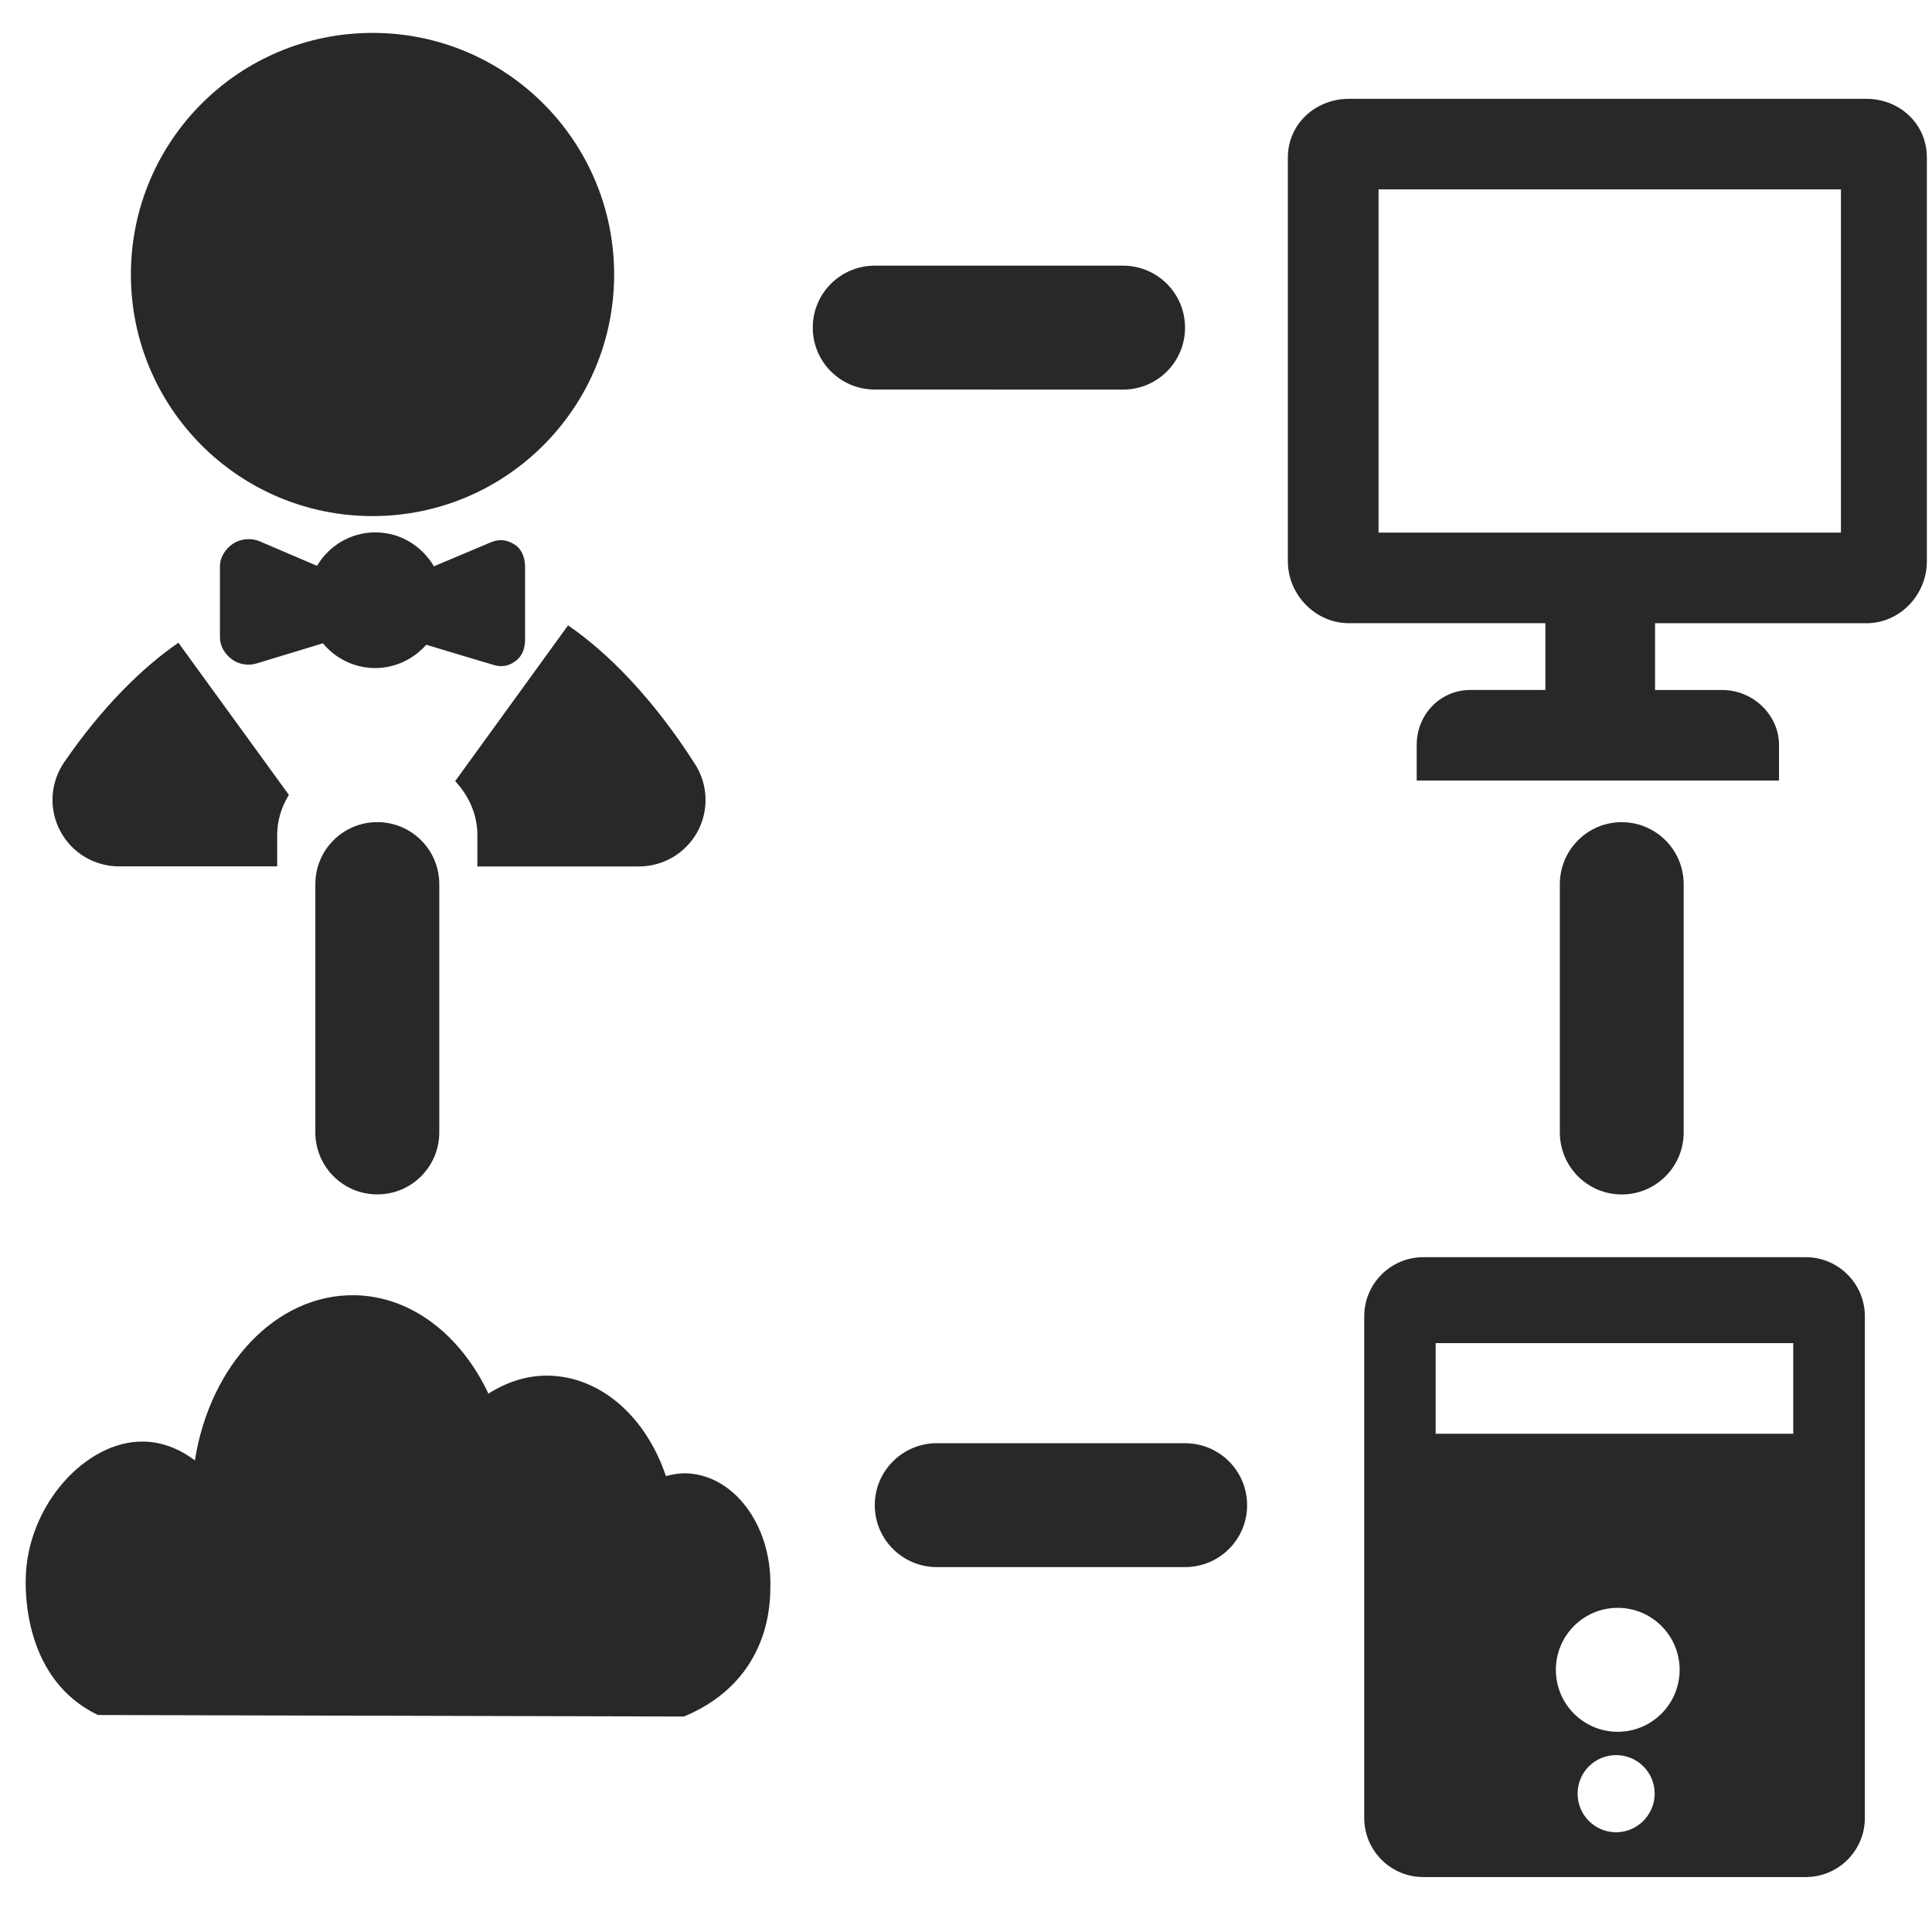 <?xml version="1.0" encoding="utf-8"?>
<!-- Generator: Adobe Illustrator 16.0.4, SVG Export Plug-In . SVG Version: 6.00 Build 0)  -->
<!DOCTYPE svg PUBLIC "-//W3C//DTD SVG 1.1//EN" "http://www.w3.org/Graphics/SVG/1.1/DTD/svg11.dtd">
<svg version="1.1" id="Layer_1" xmlns="http://www.w3.org/2000/svg" xmlns:xlink="http://www.w3.org/1999/xlink" x="0px" y="0px"
	 width="32px" height="32px" viewBox="0 0 32 32" enable-background="new 0 0 32 32" xml:space="preserve">
<g>
	<path fill="#282828" d="M6.25,13.617c-0.569,0-1.027,0.46-1.027,1.027v4.111c0,0.568,0.458,1.028,1.027,1.028
		c0.567,0,1.026-0.46,1.026-1.028v-4.111C7.276,14.077,6.817,13.617,6.25,13.617z"/>
	<path fill="#282828" d="M11.351,24.402c-0.11,0-0.217,0.018-0.321,0.047c-0.325-0.967-1.067-1.648-1.947-1.664
		c-0.358-0.006-0.692,0.107-0.993,0.298c-0.453-0.96-1.266-1.612-2.213-1.63c-1.304-0.021-2.401,1.158-2.649,2.736
		C2.977,24,2.689,23.883,2.379,23.877c-0.957-0.018-1.933,1.059-1.953,2.273c-0.004,0.213-0.029,1.668,1.196,2.256l9.707,0.025
		c1.468-0.613,1.427-1.953,1.431-2.164C12.777,25.252,12.146,24.417,11.351,24.402z"/>
	<path fill="#282828" d="M30.913,1.637h-8.571c-0.554,0-1.011,0.417-1.011,0.971v6.689c0,0.554,0.457,1.025,1.011,1.025h3.254v1.106
		h-1.242c-0.502,0-0.889,0.409-0.889,0.911v0.589h6.001V12.34c0-0.502-0.434-0.911-0.938-0.911h-1.115v-1.106h3.501
		c0.554,0,1.001-0.472,1.001-1.025V2.607C31.914,2.054,31.467,1.637,30.913,1.637z M30.492,8.822h-7.659V3.137h7.659V8.822z"/>
	<path fill="#282828" d="M18.6,6.453c0.569,0,1.028-0.458,1.028-1.026c0-0.568-0.459-1.027-1.028-1.027h-4.111
		c-0.567,0-1.027,0.458-1.027,1.026c0,0.568,0.46,1.026,1.027,1.026L18.6,6.453L18.6,6.453z"/>
	<path fill="#282828" d="M19.628,23.904h-4.111c-0.567,0-1.028,0.459-1.028,1.027c0,0.566,0.461,1.025,1.028,1.025h4.111
		c0.569,0,1.028-0.459,1.028-1.025C20.656,24.363,20.197,23.904,19.628,23.904z"/>
	<path fill="#282828" d="M27.887,18.756v-4.111c0-0.567-0.459-1.027-1.027-1.027c-0.566,0-1.024,0.46-1.024,1.027v4.111
		c0,0.568,0.458,1.028,1.024,1.028C27.428,19.784,27.887,19.324,27.887,18.756z"/>
	<path fill="#282828" d="M6.171,8.548c2.209,0,4.001-1.792,4.001-4.001c0-2.212-1.792-4.002-4.001-4.002
		c-2.213,0-4.003,1.79-4.003,4.002C2.168,6.756,3.958,8.548,6.171,8.548z"/>
	<path fill="#282828" d="M7.539,12.938c0.229,0.245,0.368,0.556,0.368,0.893v0.52h2.677c0.402,0,0.772-0.219,0.966-0.571
		c0.194-0.352,0.18-0.783-0.037-1.122c-0.7-1.098-1.451-1.852-2.104-2.3L7.539,12.938z"/>
	<path fill="#282828" d="M4.591,13.83c0-0.239,0.071-0.465,0.194-0.664l-1.83-2.52c-0.587,0.403-1.253,1.05-1.892,1.979
		c-0.231,0.337-0.258,0.775-0.066,1.137c0.19,0.362,0.565,0.588,0.975,0.588h2.619V13.83z"/>
	<path fill="#282828" d="M8.544,10.945c0.115-0.086,0.153-0.22,0.153-0.359V9.394c0-0.149-0.047-0.291-0.171-0.373
		c-0.129-0.083-0.257-0.097-0.393-0.04L7.187,9.38C6.99,9.045,6.632,8.818,6.217,8.818c-0.413,0-0.771,0.225-0.966,0.554
		l-0.95-0.406c-0.136-0.06-0.312-0.044-0.438,0.037c-0.128,0.084-0.22,0.225-0.22,0.376v1.182c0,0.144,0.084,0.276,0.199,0.36
		c0.113,0.085,0.271,0.11,0.407,0.068c0.371-0.113,0.837-0.253,1.1-0.334c0.204,0.249,0.517,0.41,0.866,0.41
		c0.334,0,0.637-0.15,0.845-0.386c0.269,0.08,0.734,0.223,1.115,0.334C8.31,11.056,8.434,11.031,8.544,10.945z"/>
	<path fill="#282828" d="M22.596,30.111c0,0.541,0.438,0.979,0.979,0.979h6.334c0.54,0,0.979-0.438,0.979-0.979v-8.309
		c0-0.539-0.438-0.979-0.979-0.979h-6.334c-0.54,0-0.979,0.438-0.979,0.979V30.111z M26.768,30.348
		c-0.353,0-0.638-0.287-0.638-0.639c0-0.354,0.285-0.639,0.638-0.639s0.639,0.285,0.639,0.639
		C27.404,30.061,27.119,30.348,26.768,30.348z M26.794,28.684c-0.567,0-1.024-0.461-1.024-1.026c0-0.567,0.457-1.027,1.024-1.027
		s1.026,0.46,1.026,1.027C27.82,28.223,27.361,28.684,26.794,28.684z M23.779,22.246h5.923v1.501h-5.923V22.246z"/>
</g>
</svg>
